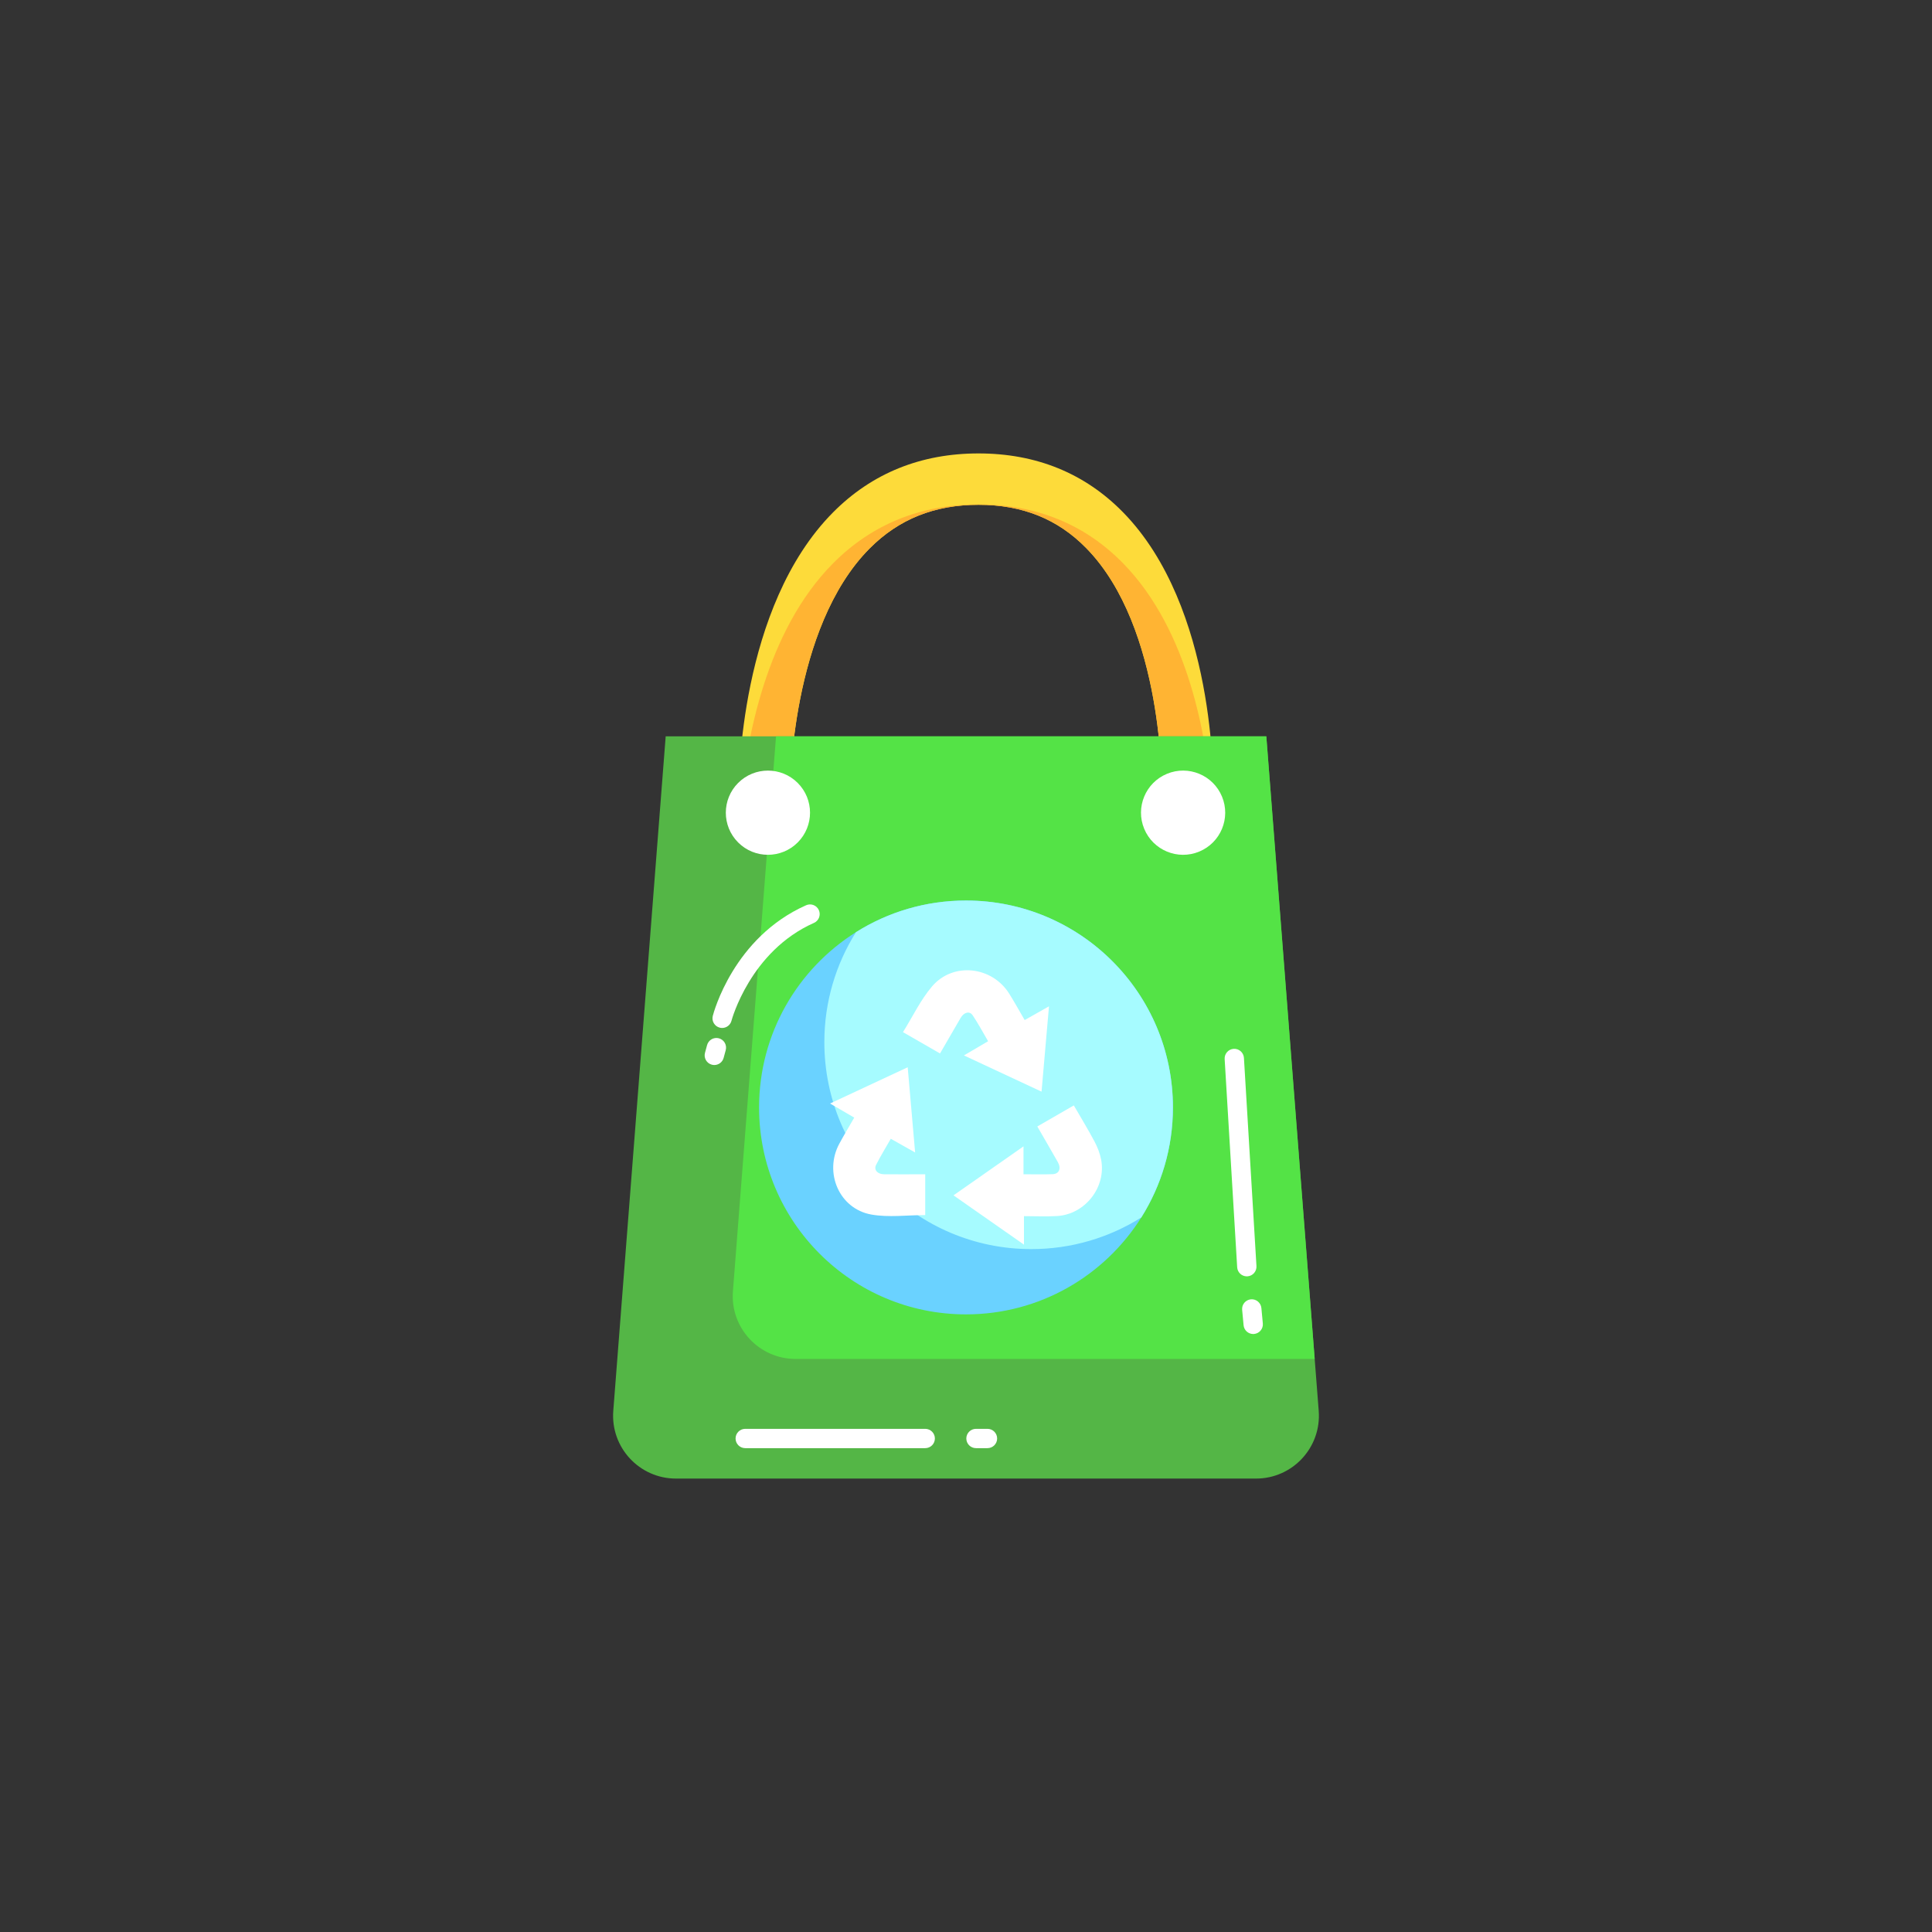 <?xml version="1.0" encoding="UTF-8"?>
<svg id="a" data-name="FLAT COLORED" xmlns="http://www.w3.org/2000/svg" width="2000" height="2000" viewBox="0 0 2000 2000">
  <rect x="0" y="0" width="2000" height="2000" fill="#333333" stroke="none"/>
  <g>
    <g>
      <path d="m1255.791,819.016c-.061,3.007-.624,5.89-1.616,8.56-3.733,10.206-13.54,17.436-24.952,17.436-.205,0-.399-.01-.604-.01-14.685-.327-26.323-12.496-25.985-27.181.03-1.647,2.516-168.039-78.058-250.3-29.626-30.25-66.144-44.955-111.62-44.955s-82.424,14.757-112.653,45.118c-82.066,82.414-82.291,248.929-82.281,250.596.062,14.675-11.781,26.64-26.456,26.721h-.133c-10.932,0-20.34-6.606-24.42-16.066-1.37-3.18-2.137-6.678-2.168-10.359-.051-7.711-.021-190.026,97.641-288.28,40.169-40.415,90.8-60.908,150.47-60.908s110.127,20.534,149.744,61.051c96.22,98.398,93.264,280.856,93.09,288.577Z" fill="#fddb3a" stroke-width="0"/>
      <path d="m1254.175,827.576c-3.733,10.206-13.54,17.436-24.952,17.436-.205,0-.399-.01-.604-.01-14.685-.327-26.323-12.496-25.985-27.181.03-1.647,2.516-168.039-78.058-250.3-29.626-30.25-66.144-44.955-111.62-44.955s-82.424,14.757-112.653,45.118c-82.066,82.414-82.291,248.929-82.281,250.596.062,14.675-11.781,26.64-26.456,26.721h-.133c-10.932,0-20.34-6.606-24.42-16.066,5.563-61.481,25.361-175.351,95.473-245.882,40.169-40.425,90.8-60.918,150.47-60.918s110.127,20.545,149.744,61.061c68.424,69.969,86.699,182.458,91.474,244.379Z" fill="#ffb433" stroke-width="0"/>
    </g>
    <path d="m1300.245,1530.616h-600.49c-37.93,0-67.821-32.305-64.886-70.122l54.251-698.254h621.771l50.068,644.535,4.172,53.719c2.935,37.817-26.956,70.122-64.886,70.122Z" fill="#54b646" stroke-width="0"/>
    <path d="m1360.959,1406.775h-537.363c-37.929,0-67.821-32.305-64.876-70.122l44.618-574.413h507.553l50.068,644.535Z" fill="#54e346" stroke-width="0"/>
    <g>
      <path d="m1214.211,1146.428c0,41.85-12.005,80.898-32.756,113.889-37.9,60.269-104.997,100.322-181.454,100.322-118.307,0-214.211-95.904-214.211-214.211,0-76.458,40.053-143.566,100.333-181.466,32.991-20.752,72.028-32.745,113.878-32.745,118.307,0,214.211,95.904,214.211,214.211Z" fill="#6ad2ff" stroke-width="0"/>
      <path d="m1214.211,1146.428c0,41.85-12.005,80.898-32.756,113.889-32.991,20.752-72.04,32.757-113.889,32.757-118.307,0-214.211-95.904-214.211-214.211,0-41.85,12.005-80.91,32.768-113.9,32.991-20.752,72.028-32.745,113.878-32.745,118.307,0,214.211,95.904,214.211,214.211Z" fill="#a6fbff" stroke-width="0"/>
      <g>
        <path d="m997.852,1092.577c8.642-5.076,16.434-9.652,25.032-14.702-5.36-9.118-10.215-18.267-15.966-26.813-3.226-4.793-8.999-3.277-12.499,2.706-7.014,11.99-13.937,24.033-21.31,36.767-12.501-7.193-24.81-14.275-38.344-22.062,10.049-16.117,18.166-33.326,30.068-47.314,21.725-25.531,62.092-20.959,79.909,7.505,5.51,8.802,10.52,17.916,16.003,27.305,8.281-4.686,16.166-9.147,25.159-14.235-2.597,29.8-5.107,58.599-7.696,88.305-26.908-12.544-53.185-24.793-80.357-37.46Z" fill="#fff" stroke-width="0"/>
        <path d="m1059.529,1215.602c10.817,0,20.555.306,30.263-.106,6.657-.282,8.958-5.953,5.286-12.453-6.83-12.093-13.851-24.078-21.258-36.915,12.417-7.165,24.723-14.265,37.795-21.807,7.313,12.654,14.748,24.814,21.421,37.378,3.105,5.846,5.638,12.307,6.867,18.785,5.405,28.483-16.542,56.57-45.574,58.346-11.204.686-22.485.112-34.324.112v29.501c-24.841-17.376-48.532-33.949-72.935-51.02,24.377-17.06,47.971-33.573,72.459-50.711v28.887Z" fill="#fff" stroke-width="0"/>
        <path d="m957.791,1215.64v42.207c-18.872,0-37.901,2.652-55.875-.574-33.271-5.972-49.18-43.649-33.004-73.428,4.84-8.91,10.062-17.613,15.383-26.888-8.202-4.788-15.992-9.336-25.021-14.607,27.242-12.724,53.376-24.93,80.368-37.537,2.573,29.506,5.068,58.129,7.693,88.238-8.842-4.981-16.626-9.366-25.2-14.196-5.148,9.046-10.579,17.83-15.209,27.018-2.604,5.167,1.422,9.654,8.259,9.729,11.945.131,23.893.038,35.84.039,2.117,0,4.235,0,6.765,0Z" fill="#fff" stroke-width="0"/>
      </g>
    </g>
    <circle cx="794.954" cy="841.301" r="43.585" transform="translate(-362.053 808.529) rotate(-45)" fill="#fff" stroke-width="0"/>
    <circle cx="1224.742" cy="841.301" r="43.585" transform="translate(-228.724 532.729) rotate(-22.5)" fill="#fff" stroke-width="0"/>
  </g>
  <path d="m1290.692,1321.27c-5.248,0-9.653-4.091-9.973-9.399l-12.964-215.529c-.332-5.513,3.869-10.251,9.381-10.583,5.508-.329,10.251,3.868,10.582,9.382l12.964,215.529c.332,5.513-3.869,10.251-9.381,10.583-.205.012-.408.018-.61.018Z" fill="#fff" stroke-width="0"/>
  <path d="m1297.304,1380.96c-5.105,0-9.462-3.889-9.945-9.072l-1.486-15.935c-.513-5.499,3.53-10.373,9.029-10.886,5.499-.515,10.372,3.53,10.885,9.028l1.486,15.935c.513,5.499-3.53,10.373-9.029,10.886-.315.029-.629.044-.94.044Z" fill="#fff" stroke-width="0"/>
  <path d="m957.791,1499.122h-186.332c-5.523,0-10-4.478-10-10s4.477-10,10-10h186.332c5.523,0,10,4.477,10,10s-4.477,10-10,10Z" fill="#fff" stroke-width="0"/>
  <path d="m1022.235,1499.122h-11.899c-5.523,0-10-4.478-10-10s4.477-10,10-10h11.899c5.523,0,10,4.477,10,10s-4.477,10-10,10Z" fill="#fff" stroke-width="0"/>
  <path d="m747.561,1064.142c-.824,0-1.66-.102-2.494-.317-5.342-1.374-8.565-6.808-7.2-12.152.843-3.302,21.521-81.245,96.617-114.564,5.047-2.242,10.956.036,13.196,5.085,2.24,5.048-.037,10.956-5.085,13.196-66.044,29.303-85.169,100.534-85.354,101.25-1.167,4.506-5.229,7.503-9.68,7.503Z" fill="#fff" stroke-width="0"/>
  <path d="m739.46,1102.503c-.864,0-1.742-.113-2.615-.35-5.332-1.441-8.485-6.932-7.044-12.263l2.161-7.993c1.441-5.332,6.932-8.48,12.263-7.044,5.332,1.441,8.485,6.932,7.044,12.263l-2.161,7.993c-1.205,4.458-5.241,7.393-9.647,7.393Z" fill="#fff" stroke-width="0"/>
</svg>